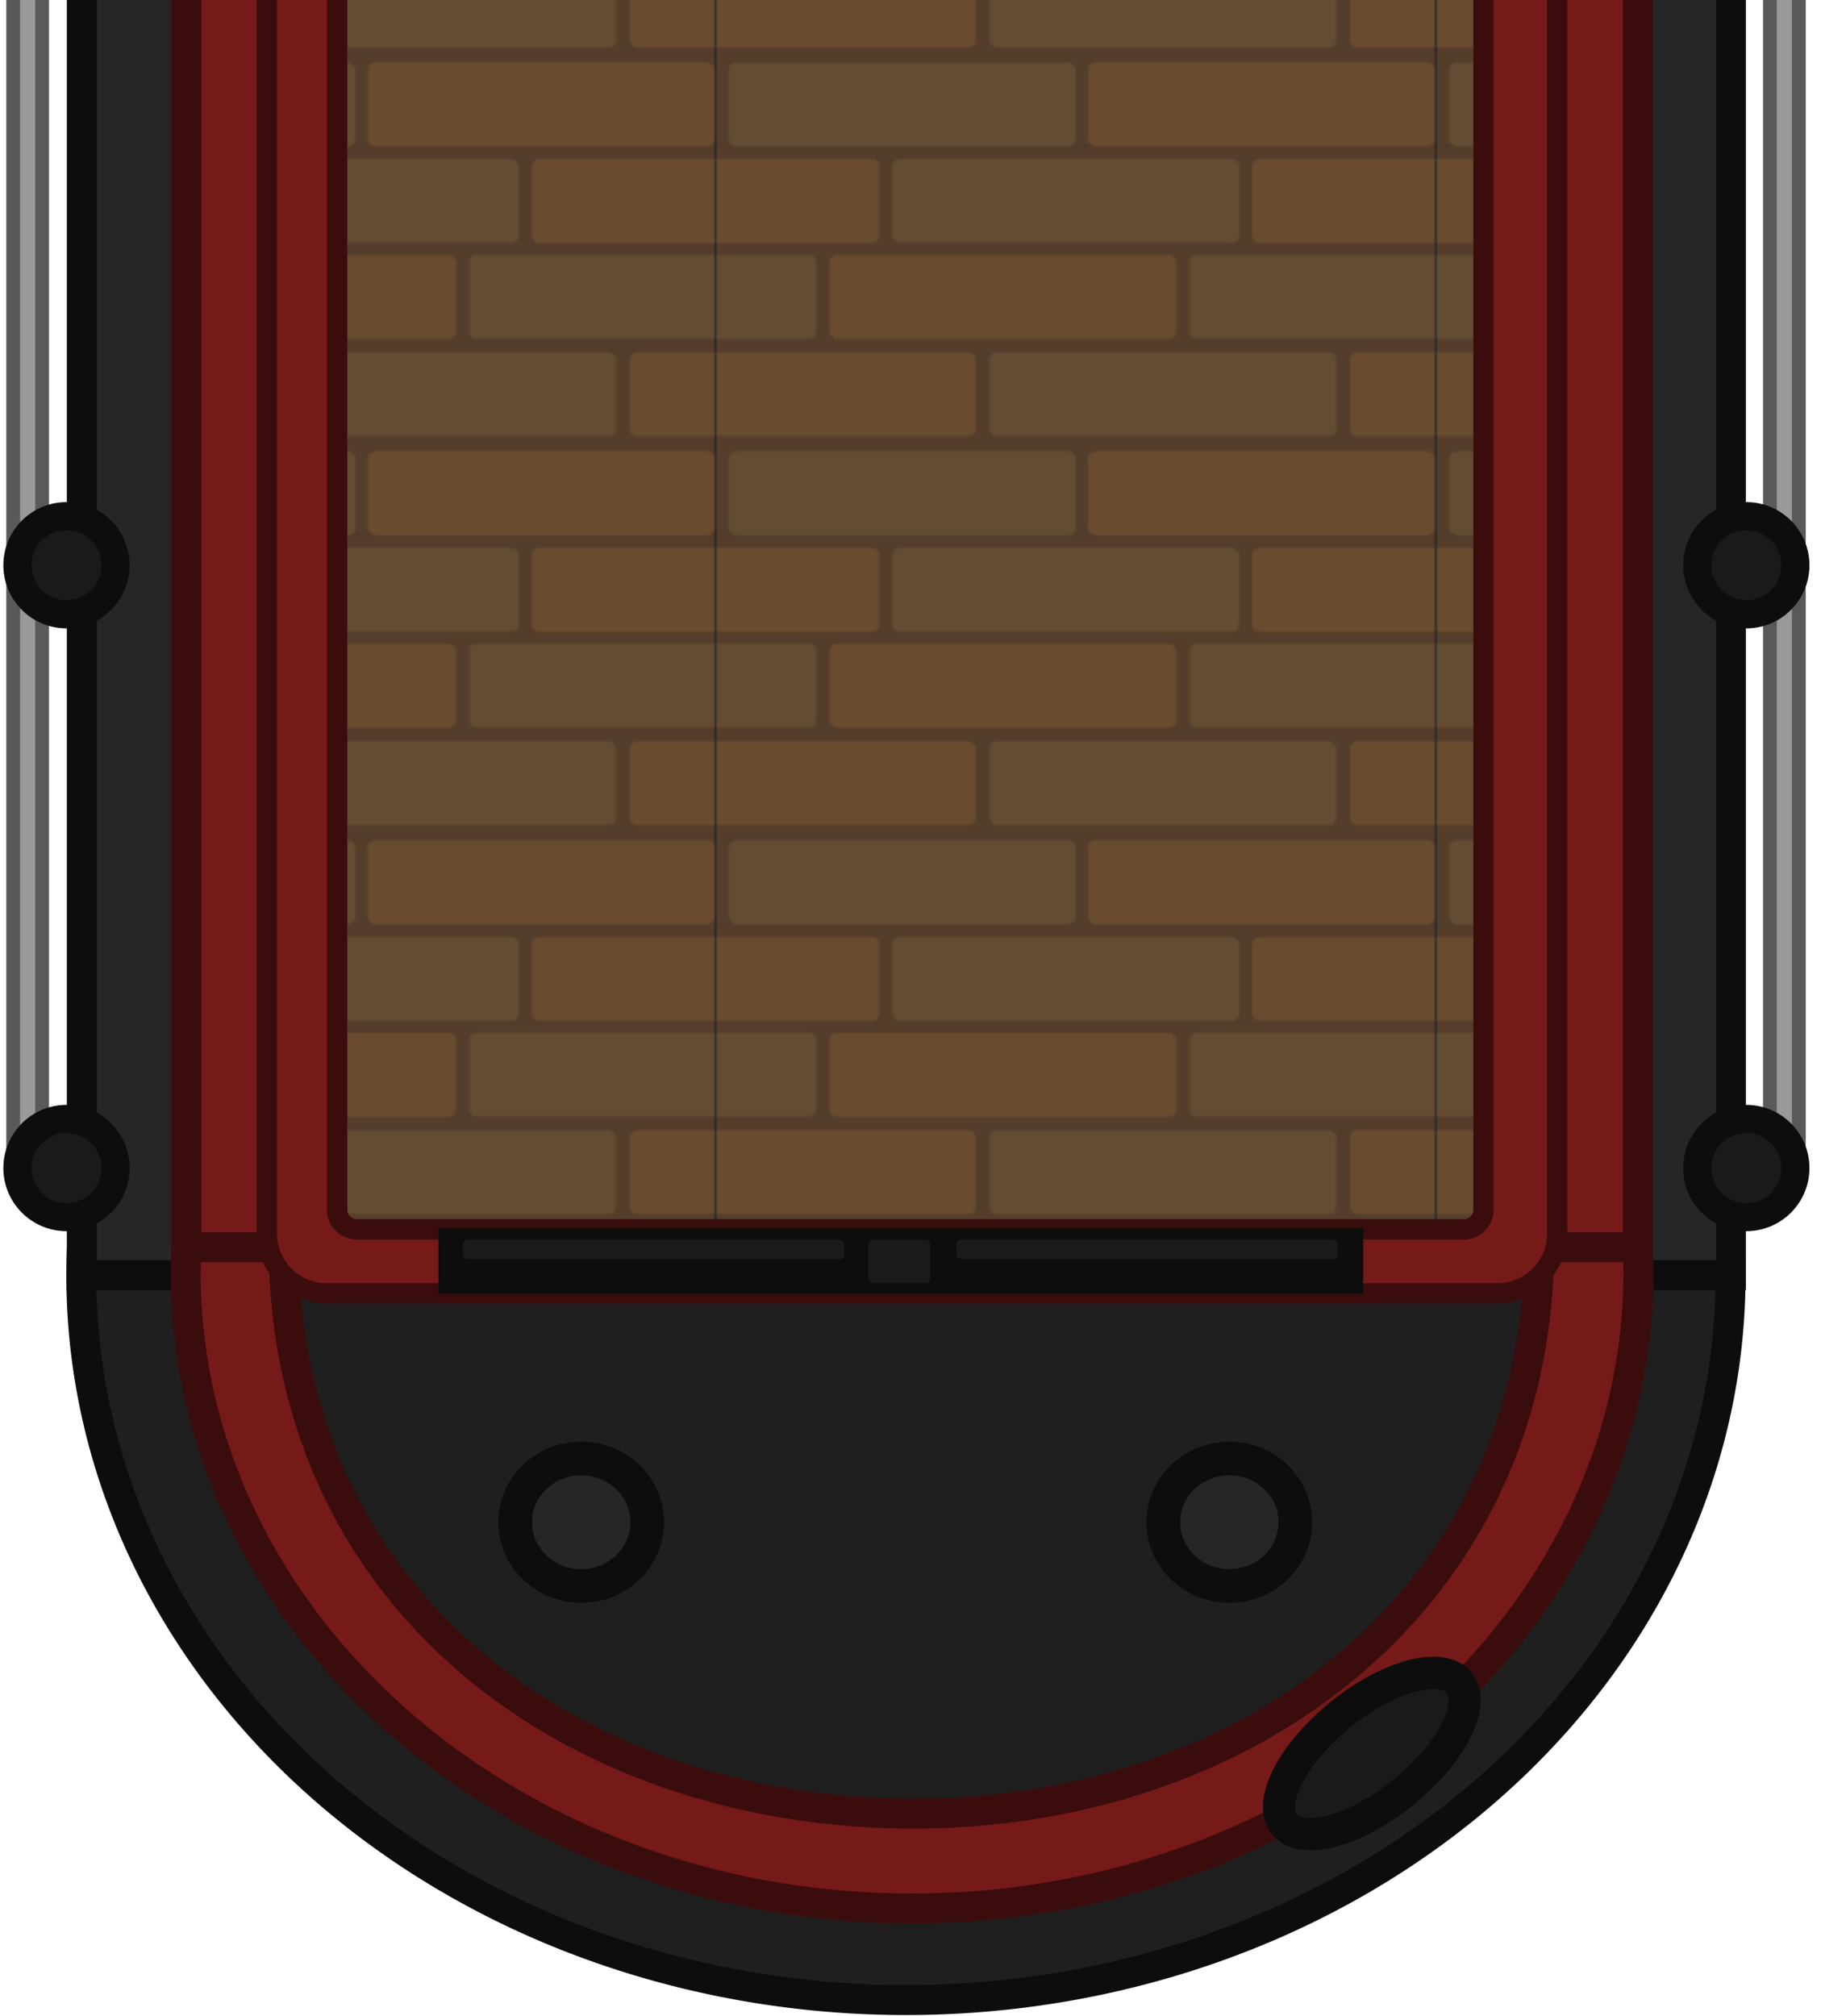 <svg xmlns="http://www.w3.org/2000/svg" xmlns:xlink="http://www.w3.org/1999/xlink" width="858.412" height="949.972" viewBox="0 0 227.122 251.347"><defs><pattern xlink:href="#a" id="b" x="0" y="0" patternTransform="translate(218.423 608.734)scale(.265)" preserveAspectRatio="xMidYMid"/><pattern id="a" width="338.127" height="182.912" patternTransform="translate(245 644)" patternUnits="userSpaceOnUse" preserveAspectRatio="xMidYMid"><path d="M0 0v182.912h338.127V0Z" style="fill:#543d2b;fill-opacity:1;stroke-width:5.129;paint-order:markers stroke fill"/><rect width="39.616" height="163.381" x="-136.367" y="-291.733" rx="3.602" ry="3.602" style="fill:#644c33;fill-opacity:1;stroke-width:1.54;paint-order:markers stroke fill" transform="scale(1 -1)rotate(90)"/><rect width="39.616" height="163.381" x="-90.502" y="-216.462" rx="3.602" ry="3.602" style="fill:#694c30;fill-opacity:1;stroke-width:1.54;paint-order:markers stroke fill" transform="scale(1 -1)rotate(90)"/><rect width="39.616" height="163.381" x="-45.341" y="-246.04" rx="3.602" ry="3.602" style="fill:#644c33;fill-opacity:1;stroke-width:1.54;paint-order:markers stroke fill" transform="scale(1 -1)rotate(90)"/><rect width="39.616" height="163.381" x="-182.912" y="-338.127" rx="3.602" ry="3.602" style="fill:#694c30;fill-opacity:1;stroke-width:1.54;paint-order:markers stroke fill" transform="scale(1 -1)rotate(90)"/><rect width="39.616" height="163.381" x="-182.912" y="-169.083" rx="3.602" ry="3.602" style="fill:#644c33;fill-opacity:1;stroke-width:1.54;paint-order:markers stroke fill" transform="scale(1 -1)rotate(90)"/><path d="M0 5.725v39.617h73.05a3.595 3.595 0 0 0 3.602-3.604V9.326a3.593 3.593 0 0 0-3.601-3.601zM255.648 5.726a3.593 3.593 0 0 0-3.601 3.602V41.74a3.593 3.593 0 0 0 3.601 3.602h82.479V5.726Z" style="fill:#694c30;fill-opacity:1;stroke-width:1.54;paint-order:markers stroke fill"/><path d="M0 50.828v39.615h43.395a3.593 3.593 0 0 0 3.601-3.601V54.43a3.593 3.593 0 0 0-3.601-3.602zM226.148 50.77a3.593 3.593 0 0 0-3.601 3.602v32.412a3.595 3.595 0 0 0 3.601 3.603h111.979V50.77Z" style="fill:#644c33;fill-opacity:1;stroke-width:1.54;paint-order:markers stroke fill"/><path d="M0 96.727v39.617h118.332a3.595 3.595 0 0 0 3.602-3.604v-32.412a3.593 3.593 0 0 0-3.602-3.602zM301.754 96.738a3.593 3.593 0 0 0-3.602 3.602v32.412a3.595 3.595 0 0 0 3.602 3.603h36.373V96.738Z" style="fill:#694c30;fill-opacity:1;stroke-width:1.54;paint-order:markers stroke fill"/></pattern></defs><g transform="translate(49.834 97.896)"><path d="M-41.948-345.418v3.606h61.465v-3.606zm146.986 0v3.606h62.23v-3.606z" style="fill:#999;fill-opacity:1;stroke:#595959;stroke-width:1.725;stroke-dasharray:none;stroke-opacity:1;paint-order:fill markers stroke;stop-color:#000"/><path d="M63.16-29.133A102.849 90.315 0 0 0-39.69 61.18a102.849 90.315 0 0 0 102.85 90.315A102.849 90.315 0 0 0 166.008 61.18 102.849 90.315 0 0 0 63.16-29.133ZM-5.71 61.355h139.34v26.106H-5.71Z" style="fill:#1f1f1f;fill-opacity:1;stroke:#0d0d0d;stroke-width:3.736;stroke-linecap:square;stroke-linejoin:miter;stroke-dasharray:none;stroke-opacity:1;paint-order:fill markers stroke;stop-color:#000"/><path d="M-39.638-336.676h205.693V61.101H-39.638z" style="fill:#262626;fill-opacity:1;stroke:#0d0d0d;stroke-width:3.723;stroke-linecap:round;stroke-linejoin:miter;stroke-dasharray:none;stroke-opacity:1;stop-color:#000"/><path d="M-8.116 62.944h152.603v28.171H-8.116z" style="fill:#1f1f1f;fill-opacity:1;stroke:none;stroke-width:4.323;stroke-linejoin:round;stroke-dasharray:none;stroke-opacity:1;stop-color:#000"/><path d="M-26.537 57.267a70 70 0 0 0-.144 3.373c0 43.87 40.563 79.434 90.6 79.434s90.599-35.564 90.6-79.434a70 70 0 0 0-.144-3.373h-12.236c0 43.888-35.88 70.952-78.043 70.98-42.163-.029-78.542-26.4-78.542-70.98z" style="fill:#761919;fill-opacity:1;stroke:#3b0c0c;stroke-width:3.736;stroke-linecap:square;stroke-linejoin:miter;stroke-dasharray:none;stroke-opacity:1;paint-order:fill markers stroke;stop-color:#000"/><g style="opacity:.2" transform="translate(-949.988 385.915)"><rect width="68.407" height="201.509" x="979" y="-709.768" rx="0" ry="0" style="opacity:1;fill:#000;fill-opacity:1;stroke:none;stroke-width:4.023;stroke-linejoin:round;stop-color:#000"/><rect width="68.407" height="93.64" x="575.614" y="936.566" rx="0" ry="0" style="opacity:1;fill:#000;fill-opacity:1;stroke:none;stroke-width:4.023;stroke-linejoin:round;stop-color:#000" transform="rotate(-90)"/></g><path d="M-26-76.009h178.87v387.117H-26Z" style="fill:url(#b);stroke:none;stroke-width:3.063;stroke-linecap:round;stroke-linejoin:round;stroke-dasharray:none" transform="translate(.788 -251.884)"/><g style="opacity:.2" transform="translate(263.327 -303.743)"><rect width="68.407" height="205.923" x="-233.527" y="-20.108" rx="0" ry="0" style="fill:#000;fill-opacity:1;stroke:none;stroke-width:4.067;stroke-linejoin:round;stop-color:#000"/><rect width="68.407" height="93.64" x="-114.046" y="-275.96" rx="0" ry="0" style="fill:#000;fill-opacity:1;stroke:none;stroke-width:4.023;stroke-linejoin:round;stop-color:#000" transform="rotate(-90)"/></g><path d="M-27.38-70.507V309.5h12.16V-70.507Zm168.824 0V309.5h12.196V-70.507Z" style="fill:#761919;fill-opacity:1;stroke:#3b0c0c;stroke-width:3.723;stroke-linecap:round;stroke-linejoin:miter;stroke-dasharray:none;stroke-opacity:1;stop-color:#000" transform="translate(.788 -251.884)"/><path d="M-43.291-337.47h213.036v11.473H-43.291z" style="fill:#1f1f1f;fill-opacity:1;stroke:#0d0d0d;stroke-width:4.349;stroke-linecap:square;stroke-linejoin:miter;stroke-dasharray:none;stroke-opacity:1;paint-order:fill markers stroke;stop-color:#000"/><path d="M-48.464-249.037h21.596v50.782h-21.596z" style="fill:#404040;fill-opacity:1;fill-rule:evenodd;stroke:#595959;stroke-width:2.742;stroke-linecap:round;stroke-linejoin:miter;stroke-dasharray:none;stroke-opacity:1;stop-color:#000"/><path d="M-32.922-249.109h20.041v50.88h-20.041z" style="fill:#454545;fill-opacity:1;fill-rule:evenodd;stroke:#595959;stroke-width:2.644;stroke-linecap:round;stroke-linejoin:miter;stroke-dasharray:none;stroke-opacity:1;stop-color:#000"/><path d="M-48.188-338.933v75.162h3.606v-75.162zm0 156.137V46.151h3.606v-228.947Z" style="fill:#999;fill-opacity:1;stroke:#595959;stroke-width:1.725;stroke-dasharray:none;stroke-opacity:1;paint-order:fill markers stroke;stop-color:#000"/><circle cx="41.541" cy="47.747" r="6.12" style="fill:#1a1a1a;fill-opacity:1;stroke:#0d0d0d;stroke-width:3.508;stroke-linecap:square;stroke-linejoin:miter;stroke-dasharray:none;stroke-opacity:1;paint-order:fill markers stroke;stop-color:#000" transform="scale(-1 1)"/><circle cx="41.664" cy="-338.716" r="6.12" style="fill:#1a1a1a;fill-opacity:1;stroke:#0d0d0d;stroke-width:3.508;stroke-linecap:square;stroke-linejoin:miter;stroke-dasharray:none;stroke-opacity:1;paint-order:fill markers stroke;stop-color:#000" transform="scale(-1 1)"/><circle cx="41.541" cy="-27.415" r="6.12" style="fill:#1a1a1a;fill-opacity:1;stroke:#0d0d0d;stroke-width:3.508;stroke-linecap:square;stroke-linejoin:miter;stroke-dasharray:none;stroke-opacity:1;paint-order:fill markers stroke;stop-color:#000" transform="scale(-1 1)"/><circle cx="41.541" cy="-261.251" r="6.12" style="fill:#1a1a1a;fill-opacity:1;stroke:#0d0d0d;stroke-width:3.508;stroke-linecap:square;stroke-linejoin:miter;stroke-dasharray:none;stroke-opacity:1;paint-order:fill markers stroke;stop-color:#000" transform="scale(-1 1)"/><circle cx="41.541" cy="-186.09" r="6.12" style="fill:#1a1a1a;fill-opacity:1;stroke:#0d0d0d;stroke-width:3.508;stroke-linecap:square;stroke-linejoin:miter;stroke-dasharray:none;stroke-opacity:1;paint-order:fill markers stroke;stop-color:#000" transform="scale(-1 1)"/><circle cx="41.541" cy="-106.508" r="6.12" style="fill:#1a1a1a;fill-opacity:1;stroke:#0d0d0d;stroke-width:3.508;stroke-linecap:square;stroke-linejoin:miter;stroke-dasharray:none;stroke-opacity:1;paint-order:fill markers stroke;stop-color:#000" transform="scale(-1 1)"/><path d="M170.92-338.931h3.606V46.153h-3.606z" style="fill:#999;fill-opacity:1;stroke:#595959;stroke-width:1.725;stroke-dasharray:none;stroke-opacity:1;paint-order:fill markers stroke;stop-color:#000"/><circle cx="167.973" cy="47.747" r="6.12" style="fill:#1a1a1a;fill-opacity:1;stroke:#0d0d0d;stroke-width:3.508;stroke-linecap:square;stroke-linejoin:miter;stroke-dasharray:none;stroke-opacity:1;paint-order:fill markers stroke;stop-color:#000"/><circle cx="168.095" cy="-338.716" r="6.12" style="fill:#1a1a1a;fill-opacity:1;stroke:#0d0d0d;stroke-width:3.508;stroke-linecap:square;stroke-linejoin:miter;stroke-dasharray:none;stroke-opacity:1;paint-order:fill markers stroke;stop-color:#000"/><circle cx="167.973" cy="-27.415" r="6.12" style="fill:#1a1a1a;fill-opacity:1;stroke:#0d0d0d;stroke-width:3.508;stroke-linecap:square;stroke-linejoin:miter;stroke-dasharray:none;stroke-opacity:1;paint-order:fill markers stroke;stop-color:#000"/><circle cx="167.973" cy="-261.251" r="6.12" style="fill:#1a1a1a;fill-opacity:1;stroke:#0d0d0d;stroke-width:3.508;stroke-linecap:square;stroke-linejoin:miter;stroke-dasharray:none;stroke-opacity:1;paint-order:fill markers stroke;stop-color:#000"/><circle cx="167.973" cy="-186.09" r="6.12" style="fill:#1a1a1a;fill-opacity:1;stroke:#0d0d0d;stroke-width:3.736;stroke-linecap:square;stroke-linejoin:miter;stroke-dasharray:none;stroke-opacity:1;paint-order:fill markers stroke;stop-color:#000"/><circle cx="167.973" cy="-106.508" r="6.12" style="fill:#1a1a1a;fill-opacity:1;stroke:#0d0d0d;stroke-width:3.508;stroke-linecap:square;stroke-linejoin:miter;stroke-dasharray:none;stroke-opacity:1;paint-order:fill markers stroke;stop-color:#000"/><circle cx="-19.811" cy="-338.716" r="6.12" style="fill:#1a1a1a;fill-opacity:1;stroke:#0d0d0d;stroke-width:3.508;stroke-linecap:square;stroke-linejoin:miter;stroke-dasharray:none;stroke-opacity:1;paint-order:fill markers stroke;stop-color:#000" transform="scale(-1 1)"/><circle cx="-103.005" cy="-338.716" r="6.12" style="fill:#1a1a1a;fill-opacity:1;stroke:#0d0d0d;stroke-width:3.508;stroke-linecap:square;stroke-linejoin:miter;stroke-dasharray:none;stroke-opacity:1;paint-order:fill markers stroke;stop-color:#000" transform="scale(-1 1)"/><ellipse cx="22.654" cy="91.913" rx="8.236" ry="7.947" style="fill:#262626;fill-opacity:1;stroke:#0d0d0d;stroke-width:4.201;stroke-dasharray:none;stroke-opacity:1;paint-order:fill markers stroke;stop-color:#000"/><ellipse cx="103.499" cy="91.913" rx="8.236" ry="7.947" style="fill:#262626;fill-opacity:1;stroke:#0d0d0d;stroke-width:4.201;stroke-dasharray:none;stroke-opacity:1;paint-order:fill markers stroke;stop-color:#000"/><ellipse cx="-170.166" cy="-20.456" rx="6.233" ry="14.01" style="fill:#1a1a1a;fill-opacity:1;stroke:#0d0d0d;stroke-width:4.023;stroke-linecap:round;stroke-dasharray:none;stroke-opacity:1;stop-color:#000" transform="matrix(-.619 -.785 -.779 .627 0 0)"/><g transform="translate(.97 -251.884)"><path d="M-11.482 124.104c-4.154 0-6.036 3.344-6.036 7.499v176.16a7.48 7.48 0 0 0 7.497 7.5h145.938a7.48 7.48 0 0 0 7.497-7.5v-176.16c0-4.155-1.69-7.5-5.844-7.5h-3.353v180.719a2.454 2.454 0 0 1-2.46 2.46H-6.29a2.454 2.454 0 0 1-2.46-2.46V124.104z" style="fill:#761919;fill-opacity:1;stroke:#3b0c0c;stroke-width:2.523;stroke-linejoin:round;stroke-dasharray:none;stroke-opacity:1;stop-color:#000"/><rect width="115.343" height="8.228" x="3.879" y="307.088" rx="0" ry="0" style="fill:#0d0d0d;fill-opacity:1;stroke:none;stroke-width:.789;stroke-linecap:square;stroke-linejoin:round;stroke-dasharray:none;stroke-opacity:1"/><rect width="7.732" height="5.449" x="57.486" y="308.553" rx=".636" ry=".636" style="fill:#1a1a1a;fill-opacity:1;stroke:none;stroke-width:.363;stroke-linecap:square;stroke-linejoin:round;stroke-dasharray:none;stroke-opacity:1"/><rect width="47.583" height="2.44" x="6.915" y="308.546" rx=".624" ry=".624" style="fill:#1a1a1a;fill-opacity:1;stroke:none;stroke-width:.789;stroke-linecap:square;stroke-linejoin:round;stroke-dasharray:none;stroke-opacity:1"/><rect width="47.583" height="2.44" x="68.458" y="308.546" rx=".624" ry=".624" style="fill:#1a1a1a;fill-opacity:1;stroke:none;stroke-width:.789;stroke-linecap:square;stroke-linejoin:round;stroke-dasharray:none;stroke-opacity:1"/><path d="M90.813 124.087h43.338v8.607H90.813z" style="fill:#761919;fill-opacity:1;stroke:#3b0c0c;stroke-width:2.523;stroke-linejoin:round;stroke-dasharray:none;stroke-opacity:1;stop-color:#000"/><rect width="7.732" height="6.089" x="129.905" y="125.356" rx=".636" ry=".636" style="fill:#761919;fill-opacity:1;stroke:none;stroke-width:.363;stroke-linecap:square;stroke-linejoin:round;stroke-dasharray:none;stroke-opacity:1"/><path d="M-34.852 124.087H8.486v8.607h-43.338z" style="fill:#761919;fill-opacity:1;stroke:#3b0c0c;stroke-width:2.523;stroke-linejoin:round;stroke-dasharray:none;stroke-opacity:1;stop-color:#000" transform="scale(-1 1)"/><rect width="7.732" height="6.089" x="4.239" y="125.356" rx=".636" ry=".636" style="fill:#761919;fill-opacity:1;stroke:none;stroke-width:.363;stroke-linecap:square;stroke-linejoin:round;stroke-dasharray:none;stroke-opacity:1" transform="scale(-1 1)"/></g><rect width="49.389" height="6.948" x="198.507" y="169.313" rx="0" ry="0" style="fill:#696141;fill-opacity:1;fill-rule:evenodd;stroke:#3f3a27;stroke-width:2.052;stroke-linecap:round;stroke-linejoin:round;stroke-miterlimit:20;stroke-dasharray:none;stroke-opacity:1" transform="rotate(-90)"/><path d="m175.77-204.912-5.966 4.736v-2.776l5.966-4.9zm0-7.676-5.966 4.736v-2.776l5.966-4.9zm0-7.676-5.966 4.737v-2.777l5.966-4.9zm0-7.675-5.966 4.736v-2.776l5.966-4.9zm0-7.676-5.966 4.736v-2.776l5.966-4.9zm0-7.676-5.966 4.736v-2.776l5.966-4.9z" aria-label="\\\\\\" style="font-weight:700;font-size:11.798px;font-family:&quot;Russo One&quot;;-inkscape-font-specification:&quot;Russo One Bold&quot;;fill:#3f3a27;fill-rule:evenodd;stroke-width:2.052;stroke-linecap:round;stroke-linejoin:round;stroke-miterlimit:20"/><path d="M-96.588-88.518h19.595v50.909h-19.595z" style="fill:#404040;fill-opacity:1;fill-rule:evenodd;stroke:#595959;stroke-width:2.615;stroke-linecap:round;stroke-linejoin:miter;stroke-dasharray:none;stroke-opacity:1;stop-color:#000" transform="rotate(90 125.942 -125.942)"/><path d="M-83.681-88.619h16.345v51.13h-16.345z" style="fill:#454545;fill-opacity:1;fill-rule:evenodd;stroke:#595959;stroke-width:2.393;stroke-linecap:round;stroke-linejoin:miter;stroke-dasharray:none;stroke-opacity:1;stop-color:#000" transform="rotate(90 125.942 -125.942)"/></g></svg>